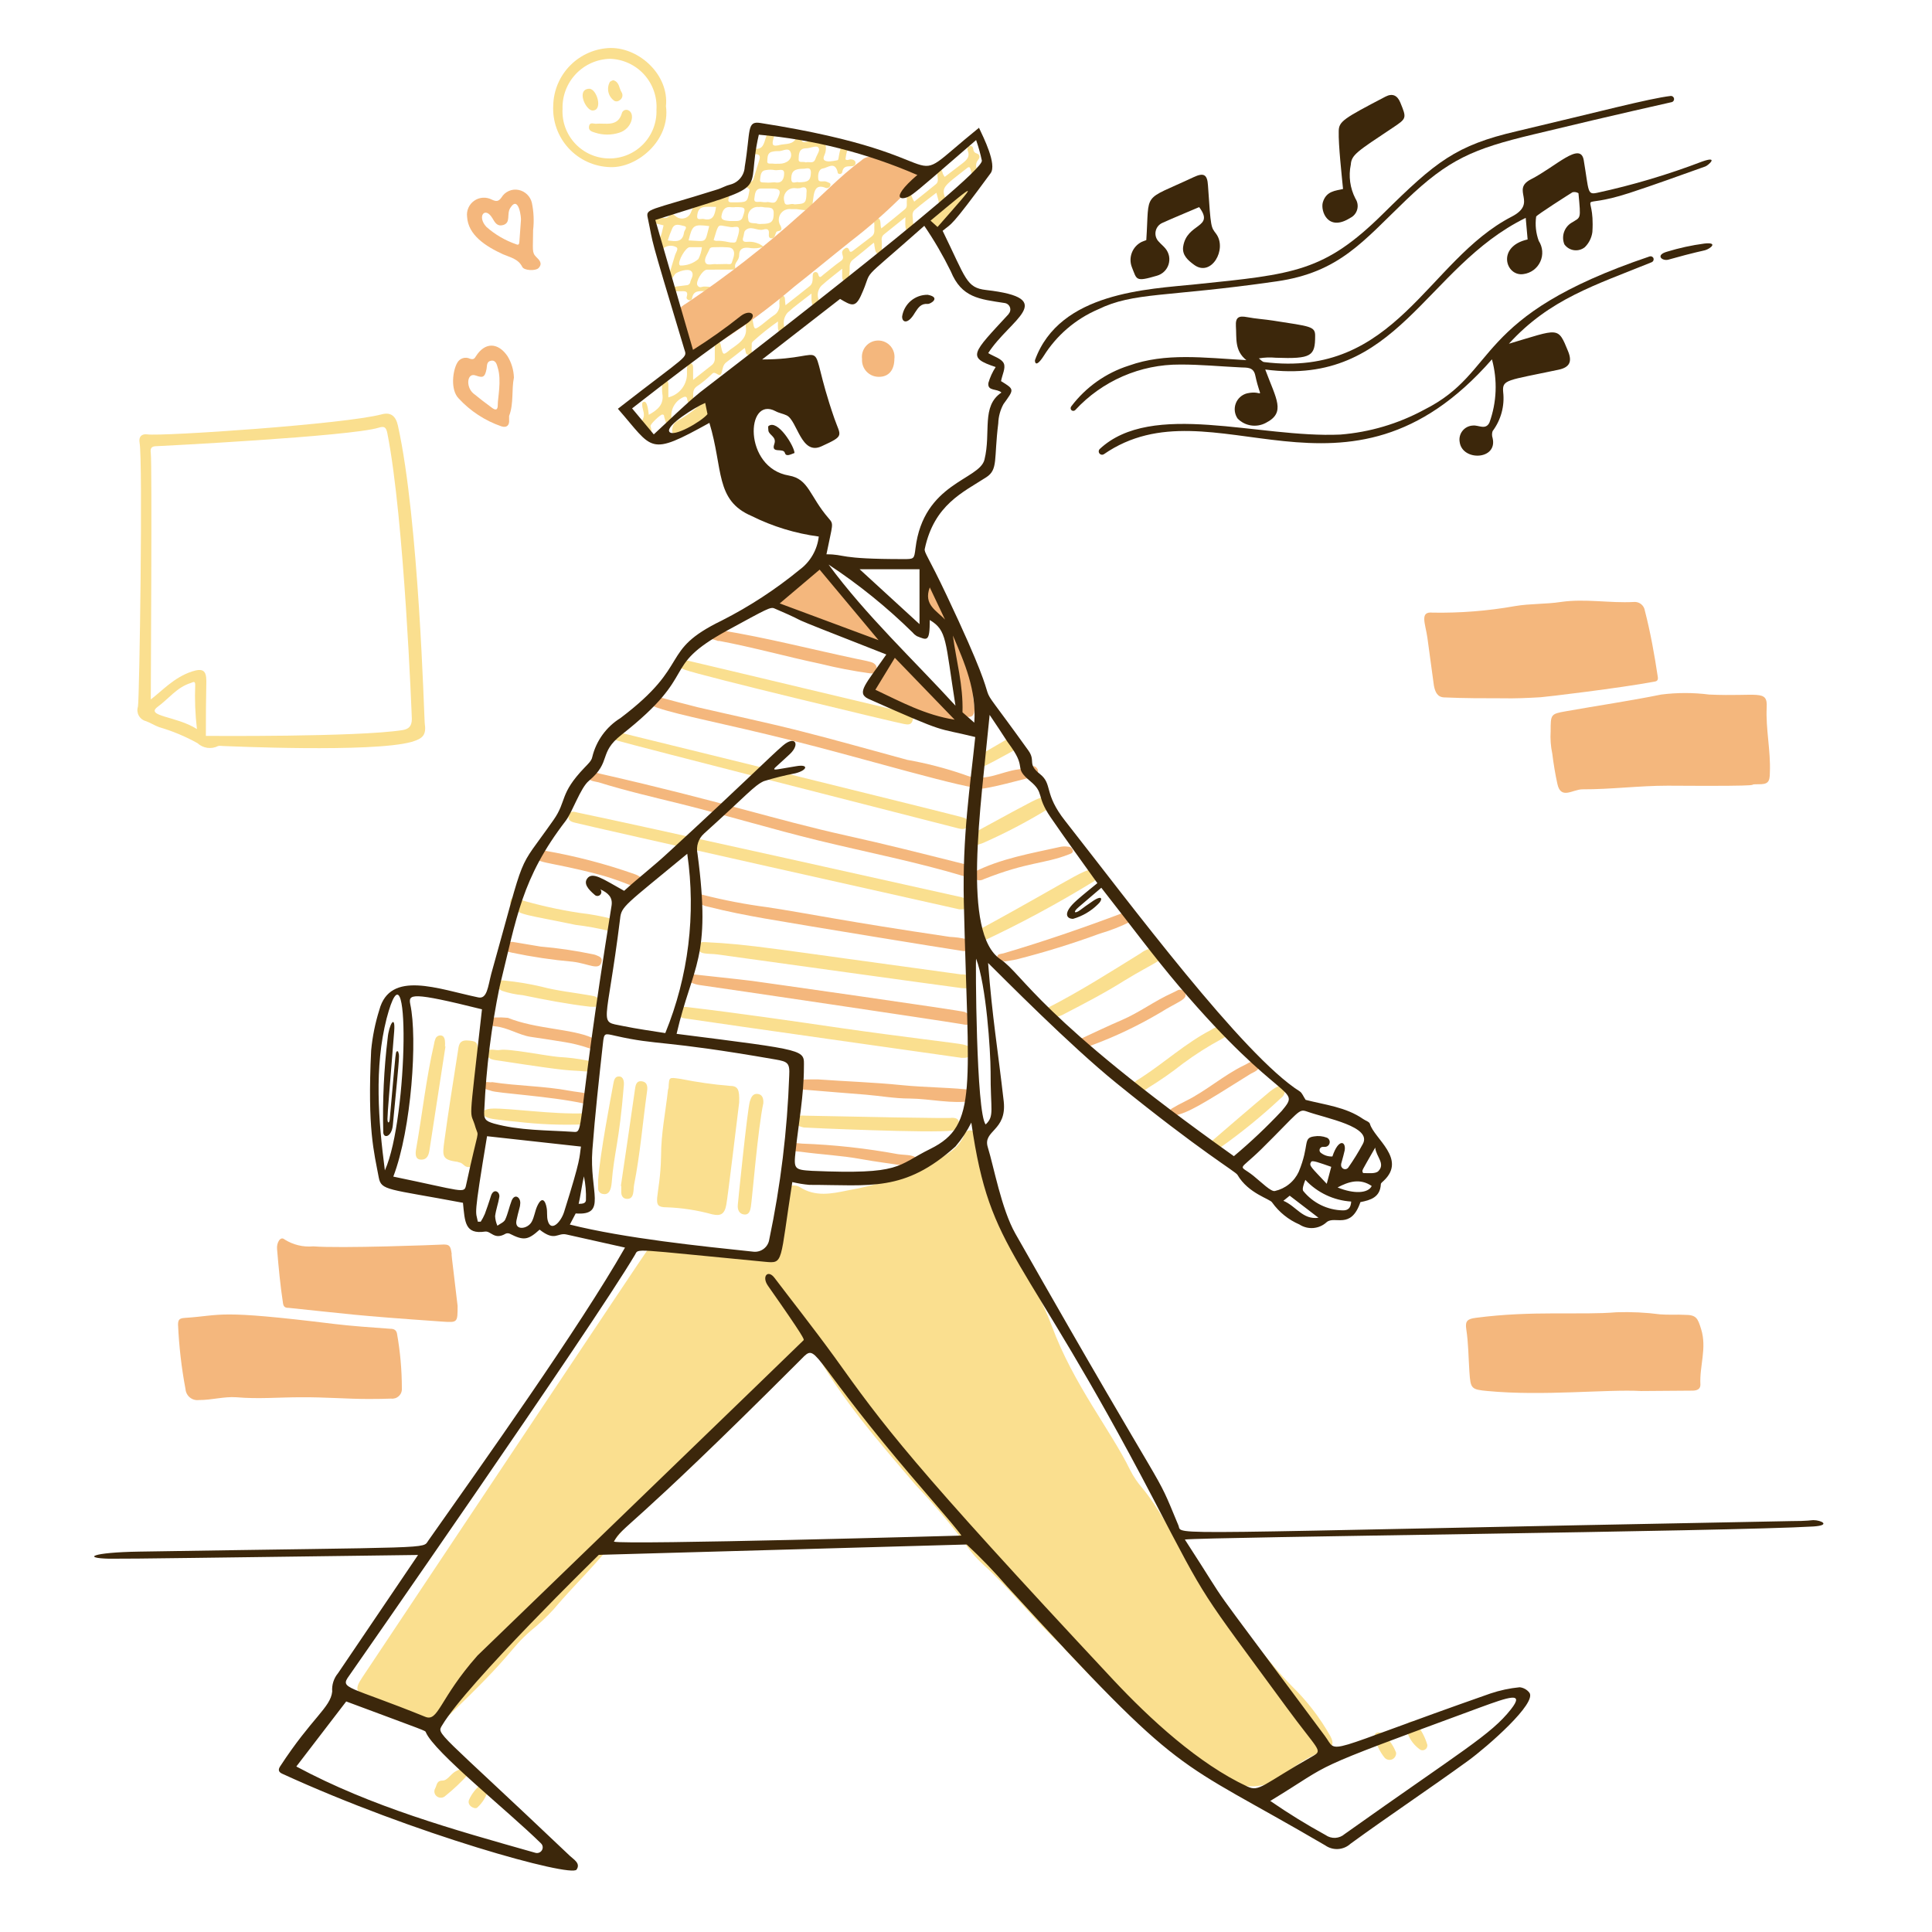 <svg width="116" height="116" viewBox="0 0 116 116" fill="none" xmlns="http://www.w3.org/2000/svg">
<path d="M25.499 43.395C25.608 44.121 25.413 44.34 24.704 44.547C22.32 45.204 13.616 44.795 13.461 44.795C13.305 44.795 13.184 44.76 13.092 44.795C12.893 44.895 12.669 44.931 12.449 44.901C12.229 44.87 12.023 44.773 11.86 44.622C11.13 44.215 10.357 43.893 9.556 43.66C9.285 43.562 9.031 43.395 8.761 43.297C8.671 43.274 8.586 43.233 8.513 43.176C8.439 43.119 8.378 43.047 8.333 42.966C8.288 42.884 8.261 42.795 8.252 42.702C8.243 42.609 8.254 42.516 8.283 42.427C8.375 41.978 8.582 27.694 8.381 26.582C8.317 26.23 8.496 26.035 8.841 26.081C9.728 26.207 20.707 25.47 22.919 24.877C23.46 24.733 23.765 24.975 23.892 25.557C25.153 31.213 25.47 43.199 25.499 43.395ZM12.361 44.184C12.389 44.184 21.45 44.259 24.151 43.839C24.52 43.781 24.727 43.626 24.727 43.165C24.727 43.101 24.278 31.167 23.258 26.017C23.178 25.608 23.045 25.585 22.723 25.683C20.995 26.207 9.475 26.789 9.406 26.789C9.078 26.789 9.014 26.922 9.054 27.204C9.135 27.878 9.054 41.028 9.054 41.995C9.746 41.471 10.443 40.676 11.52 40.319C12.159 40.112 12.389 40.233 12.389 40.895C12.366 41.995 12.361 43.072 12.361 44.184ZM11.825 43.781C11.72 42.896 11.686 42.004 11.721 41.114C11.721 40.843 11.56 40.976 11.445 41.011C10.627 41.264 10.132 41.949 9.481 42.427C8.669 43.021 10.604 42.986 11.825 43.775V43.781Z" fill="#FADF8F"/>
<path d="M50.762 9.567C50.889 9.659 50.969 9.567 51.062 9.567C51.154 9.567 51.367 9.602 51.367 9.78C51.367 9.959 51.206 9.988 51.062 9.982C50.825 9.982 50.635 10.011 50.578 10.287C50.578 10.373 50.514 10.466 50.393 10.443C50.272 10.42 50.301 10.345 50.278 10.27C50.094 9.694 49.702 10.068 49.414 10.114C49.126 10.16 49.103 10.529 49.132 10.759C49.161 10.99 49.455 10.834 49.621 10.909C49.788 10.984 49.886 10.973 49.858 11.134C49.849 11.165 49.834 11.193 49.813 11.217C49.792 11.242 49.766 11.261 49.737 11.274C49.708 11.287 49.676 11.294 49.645 11.293C49.613 11.293 49.581 11.286 49.552 11.272C48.59 10.892 48.976 12.349 48.642 12.556C48.447 12.683 48.107 12.585 47.83 12.556H47.508C47.382 12.537 47.253 12.555 47.138 12.608C47.022 12.661 46.925 12.747 46.857 12.855C46.79 12.963 46.756 13.088 46.759 13.215C46.761 13.342 46.802 13.466 46.874 13.57C47.035 13.922 46.713 13.835 46.626 13.916C46.54 13.996 46.551 14.336 46.309 14.307C46.068 14.279 46.206 14.014 46.154 13.864C46.102 13.714 45.929 13.755 45.831 13.783C45.469 13.887 45.077 13.507 44.743 13.841C44.662 13.927 44.674 14.106 44.628 14.233C44.553 14.451 44.628 14.538 44.852 14.521C45.21 14.484 45.568 14.59 45.849 14.814C45.561 14.911 45.254 14.932 44.956 14.878C44.593 14.843 44.38 14.958 44.38 15.316C44.38 15.673 44.063 15.759 44.144 16.082C44.184 16.243 43.994 16.168 42.45 16.191C42.18 16.191 41.748 16.917 41.874 17.13C42.001 17.343 42.157 17.188 42.306 17.205C42.456 17.222 42.675 17.165 42.675 17.36C42.675 17.556 42.456 17.481 42.329 17.481C41.99 17.481 41.633 17.424 41.552 17.907C41.517 18.126 41.172 18.017 41.229 17.833C41.356 17.429 41.08 17.487 40.849 17.487C40.619 17.487 40.365 17.516 40.377 17.337C40.388 17.159 40.458 17.222 40.544 17.21L41.183 17.13C41.316 17.13 41.425 17.067 41.448 16.922C41.471 16.779 41.702 16.496 41.511 16.289C41.322 16.082 40.642 16.323 40.532 16.456C40.423 16.588 40.394 16.756 40.239 16.686C40.083 16.617 40.239 16.323 40.521 15.35C40.567 15.177 40.757 14.935 40.619 14.849C40.512 14.787 40.391 14.754 40.267 14.754C40.144 14.754 40.023 14.787 39.916 14.849C39.755 14.958 39.663 14.987 39.53 14.849C39.398 14.711 39.254 14.63 39.496 14.417C39.737 14.204 39.755 13.841 39.841 13.53L39.265 13.392C39.227 13.386 39.193 13.368 39.166 13.341C39.139 13.315 39.121 13.28 39.115 13.242C39.115 13.144 39.202 13.127 39.277 13.11C39.41 13.075 39.548 13.059 39.686 13.063C39.882 13.104 40.037 13.127 40.187 12.96C40.337 12.793 40.406 12.868 40.544 12.96C40.61 13.024 40.691 13.072 40.78 13.098C40.869 13.125 40.963 13.13 41.054 13.112C41.145 13.095 41.231 13.055 41.303 12.998C41.376 12.94 41.434 12.866 41.471 12.781C41.73 12.136 41.851 12.05 42.531 12.061C42.871 12.061 43.217 12.124 43.407 11.727C43.416 11.704 43.431 11.683 43.449 11.666C43.467 11.648 43.488 11.634 43.511 11.625C43.534 11.616 43.559 11.611 43.584 11.611C43.609 11.611 43.634 11.617 43.657 11.626C43.68 11.636 43.701 11.65 43.719 11.668C43.736 11.686 43.75 11.707 43.759 11.731C43.769 11.754 43.773 11.779 43.773 11.804C43.773 11.829 43.768 11.854 43.758 11.877C43.654 12.199 43.873 12.142 44.052 12.148C44.852 12.148 44.87 12.148 44.979 11.531C44.979 11.451 45.054 11.376 44.921 11.307C44.622 11.151 44.679 11.019 44.979 10.955C45.047 10.949 45.111 10.919 45.161 10.873C45.211 10.826 45.244 10.764 45.255 10.696C45.359 10.327 45.486 9.959 45.595 9.596C45.664 9.354 45.595 9.25 45.325 9.256C45.215 9.256 45.094 9.222 45.094 9.083C45.096 9.06 45.103 9.037 45.114 9.017C45.125 8.996 45.141 8.978 45.159 8.964C45.177 8.949 45.198 8.938 45.221 8.932C45.243 8.926 45.267 8.925 45.29 8.928C45.82 9.008 45.866 8.605 45.981 8.265C46.039 8.087 46.096 7.914 46.166 7.741C46.235 7.568 46.298 7.476 46.471 7.54C46.644 7.603 46.603 7.718 46.563 7.851C46.523 7.983 46.5 8.116 46.459 8.248C46.315 8.72 46.373 8.824 46.868 8.692C47.208 8.623 47.629 8.692 47.813 8.265C47.847 8.173 48.055 8.116 48.072 8.265C48.147 8.709 48.423 8.479 48.648 8.473C48.873 8.467 48.959 8.473 49.109 8.473C49.541 8.513 49.65 8.686 49.564 9.124C49.529 9.296 49.356 9.521 49.512 9.63C49.668 9.74 49.99 9.677 50.232 9.63C50.382 9.63 50.318 9.498 50.434 9.055C50.48 8.876 50.543 8.628 50.762 8.686C50.981 8.743 50.889 8.98 50.837 9.158C50.785 9.337 50.791 9.423 50.762 9.567ZM43.62 15.851C43.735 15.851 43.902 15.909 43.942 15.759C43.983 15.609 44.144 15.281 44.046 15.051C43.948 14.82 43.718 14.861 43.528 14.843C43.337 14.826 43.096 14.843 42.882 14.843C42.779 14.843 42.652 14.843 42.606 14.947C42.502 15.218 42.255 15.523 42.352 15.753C42.45 15.984 42.79 15.822 43.021 15.863L43.62 15.851ZM45.734 13.444C46.309 13.444 46.465 13.317 46.453 12.77C46.453 12.349 46.033 12.505 45.791 12.43C45.715 12.418 45.637 12.418 45.561 12.43C45.467 12.417 45.371 12.428 45.282 12.461C45.193 12.494 45.114 12.549 45.051 12.62C44.988 12.691 44.944 12.777 44.923 12.869C44.901 12.962 44.903 13.058 44.927 13.15C44.927 13.49 45.302 13.357 45.503 13.438C45.579 13.454 45.657 13.456 45.734 13.444ZM43.844 14.555C43.994 14.555 44.161 14.607 44.207 14.475C44.61 13.323 44.207 13.685 43.867 13.634L43.458 13.565C43.096 13.495 43.119 13.524 42.848 14.411C43.09 14.538 42.952 14.365 43.844 14.555ZM48.423 11.572C48.458 11.312 48.383 11.157 48.043 11.295C47.937 11.313 47.828 11.313 47.721 11.295C47.621 11.289 47.521 11.306 47.429 11.347C47.338 11.388 47.258 11.451 47.196 11.53C47.134 11.609 47.092 11.701 47.074 11.8C47.056 11.899 47.063 12 47.093 12.096C47.133 12.453 47.467 12.182 47.669 12.263C47.715 12.271 47.761 12.271 47.807 12.263C48.349 12.234 48.412 12.171 48.423 11.572ZM45.993 12.148C46.177 12.061 46.488 12.332 46.649 12.004C46.943 11.428 46.868 11.312 46.229 11.318H45.768C45.319 11.289 45.336 11.669 45.296 11.894C45.238 12.234 45.555 12.084 45.722 12.124C45.812 12.139 45.902 12.145 45.993 12.142V12.148ZM42.145 14.843H41.408C41.166 14.843 40.694 15.678 40.791 15.892C40.805 15.914 40.825 15.932 40.849 15.943C41.246 15.951 41.632 15.812 41.932 15.552C42.046 15.329 42.118 15.087 42.145 14.838V14.843ZM44.127 12.441C44.05 12.447 43.973 12.447 43.896 12.441C43.487 12.378 43.372 12.672 43.32 12.96C43.268 13.248 43.602 13.242 43.816 13.271H44.184C44.305 13.271 44.53 13.271 44.599 13.017C44.789 12.459 44.766 12.43 44.127 12.436V12.441ZM46.655 9.832H46.793C47.243 9.832 47.588 9.544 47.485 9.181C47.381 8.818 47.041 9.055 46.799 9.072C46.661 9.072 46.523 9.072 46.384 9.106C46.045 9.164 46.091 9.481 46.068 9.682C46.045 9.884 46.292 9.803 46.425 9.826C46.501 9.837 46.578 9.839 46.655 9.832ZM46.505 10.944C46.966 11.042 47.081 10.725 47.081 10.397C47.081 10.068 46.724 10.258 46.505 10.212C46.338 10.181 46.166 10.181 45.998 10.212C45.653 10.241 45.67 10.564 45.636 10.788C45.601 11.013 45.866 10.938 46.004 10.961C46.142 10.984 46.402 10.944 46.505 10.944ZM41.322 14.434C42.473 14.48 42.301 14.647 42.583 13.576C41.644 13.455 41.569 13.507 41.344 14.434H41.322ZM48.383 9.751C48.579 9.682 48.844 9.867 48.959 9.544C49.074 9.222 49.259 9.043 49.143 8.87C49.028 8.697 48.654 8.905 48.4 8.905C47.94 8.905 47.963 9.302 47.951 9.561C47.94 9.821 48.205 9.671 48.383 9.751ZM47.951 10.944C48.527 10.944 48.671 10.84 48.688 10.368C48.688 9.976 48.395 10.143 48.222 10.132C47.709 10.132 47.513 10.281 47.508 10.708C47.502 11.134 47.807 10.875 47.951 10.944ZM40.095 14.434C40.555 14.498 40.976 14.572 41.068 13.973C41.068 13.835 41.333 13.628 41.068 13.57C40.803 13.513 40.532 13.386 40.371 13.697C40.263 13.937 40.171 14.183 40.095 14.434ZM42.975 12.424C42.306 12.424 41.909 12.297 41.857 13C41.857 13.254 42.111 13.115 42.255 13.15C42.813 13.282 42.917 12.919 42.992 12.424H42.975Z" fill="#FADF8F"/>
<path d="M47.162 18.328C47.657 17.936 48.141 17.562 48.619 17.176C48.947 16.905 48.665 16.427 48.907 16.346C48.929 16.337 48.952 16.334 48.976 16.335C48.999 16.336 49.023 16.342 49.043 16.353C49.064 16.364 49.083 16.379 49.097 16.398C49.111 16.417 49.121 16.439 49.126 16.462C49.201 16.767 49.322 16.583 49.431 16.496C49.783 16.22 50.128 15.92 50.485 15.673C50.842 15.425 50.318 15.194 50.727 14.918C50.877 14.814 50.958 14.918 50.998 15.045C51.038 15.171 51.153 15.114 51.228 15.045L52.328 14.204C52.576 14.02 52.472 13.755 52.501 13.518C52.501 13.369 52.398 13.115 52.639 13.098C52.881 13.081 52.853 13.34 52.876 13.513C52.876 13.559 52.876 13.599 52.916 13.714C53.411 13.317 53.878 12.948 54.333 12.562C54.506 12.424 54.425 12.217 54.448 12.038C54.471 11.86 54.373 11.721 54.563 11.687C54.753 11.652 54.748 11.854 54.811 11.963C54.835 12.013 54.862 12.061 54.892 12.107C55.335 11.75 55.767 11.41 56.193 11.059C56.366 10.915 56.303 10.713 56.285 10.535C56.268 10.356 56.13 10.258 56.349 10.195C56.568 10.132 56.568 10.31 56.614 10.443C56.644 10.506 56.681 10.566 56.723 10.621L57.806 9.792C58.042 9.602 58.255 9.406 58.106 9.049C58.092 9.021 58.084 8.99 58.085 8.959C58.085 8.927 58.093 8.897 58.108 8.869C58.122 8.841 58.143 8.818 58.169 8.8C58.195 8.782 58.224 8.77 58.255 8.766C58.405 8.766 58.428 8.87 58.44 8.98C58.444 9.034 58.465 9.085 58.501 9.126C58.536 9.168 58.583 9.197 58.636 9.21C58.866 9.291 58.843 9.458 58.722 9.607C58.668 9.674 58.632 9.753 58.615 9.838C58.599 9.922 58.604 10.009 58.63 10.091C58.718 10.454 58.701 10.835 58.583 11.189C58.465 11.544 58.25 11.858 57.962 12.096C57.472 12.574 57.005 13.063 56.527 13.547C56.372 13.703 56.205 13.812 56.003 13.651C55.953 13.621 55.911 13.579 55.883 13.529C55.854 13.478 55.839 13.421 55.839 13.363C55.839 13.305 55.854 13.248 55.883 13.197C55.911 13.146 55.953 13.104 56.003 13.075C56.579 12.649 56.378 12.142 56.222 11.572C55.773 11.923 55.329 12.245 54.92 12.603C54.696 12.798 54.834 13.098 54.817 13.351C54.817 13.438 54.897 13.536 54.88 13.611C54.863 13.685 54.822 13.95 54.632 13.956C54.287 13.956 54.362 13.409 54.362 13.04L53.072 14.077C52.847 14.256 52.974 14.509 52.945 14.728C52.916 14.947 53.06 15.206 52.801 15.241C52.542 15.275 52.547 14.953 52.501 14.757C52.501 14.711 52.501 14.665 52.461 14.572C52.029 14.93 51.62 15.269 51.2 15.604C50.929 15.817 51.044 16.11 51.004 16.375C50.963 16.64 51.136 16.894 50.814 16.894C50.491 16.894 50.583 16.583 50.566 16.375V16.133C50.128 16.485 49.708 16.802 49.328 17.147C49.224 17.252 49.152 17.383 49.118 17.526C49.085 17.67 49.092 17.82 49.138 17.959C49.184 18.155 49.23 18.374 48.999 18.414C48.769 18.455 48.734 18.195 48.723 18V17.625C48.21 18.028 47.721 18.374 47.283 18.777C47.176 18.9 47.104 19.049 47.072 19.209C47.041 19.368 47.052 19.533 47.104 19.687C47.139 19.849 47.214 20.027 47.012 20.067C46.81 20.108 46.736 19.912 46.712 19.733C46.703 19.59 46.703 19.445 46.712 19.301C46.188 19.666 45.688 20.064 45.215 20.494C45.083 20.597 45.157 20.753 45.129 20.885C45.1 21.018 45.238 21.271 44.979 21.3C44.72 21.329 44.794 21.064 44.714 20.891C44.345 21.185 43.994 21.467 43.62 21.744C43.389 21.911 43.401 22.152 43.326 22.383C43.205 22.752 42.946 22.204 42.75 22.452C42.464 22.733 42.154 22.988 41.822 23.212C41.563 23.408 41.621 23.673 41.632 23.932C41.632 24.047 41.684 24.209 41.534 24.255C41.385 24.301 41.292 24.157 41.269 24.013C41.246 23.869 41.229 23.8 41.074 23.829C40.837 23.922 40.636 24.088 40.499 24.302C40.361 24.515 40.294 24.767 40.307 25.021C40.311 25.082 40.311 25.144 40.307 25.205C40.307 25.338 40.365 25.516 40.187 25.557C40.008 25.597 39.979 25.343 39.876 25.015C39.876 24.963 39.876 24.894 39.766 24.889C39.657 24.883 39.035 25.464 39.058 25.585C39.081 25.706 39.19 25.914 39.017 26C38.844 26.087 38.85 25.81 38.741 25.776C38.315 25.631 38.487 25.43 38.608 25.148C38.729 24.865 38.608 24.67 38.568 24.428C38.568 24.312 38.505 24.145 38.678 24.122C38.85 24.099 38.919 24.572 38.954 24.906C39.478 24.612 39.881 24.295 39.766 23.633C39.744 23.441 39.744 23.248 39.766 23.057C39.766 22.942 39.812 22.832 39.95 22.832C40.089 22.832 40.123 22.947 40.129 23.063V23.857C40.464 23.777 40.759 23.581 40.964 23.304C41.168 23.026 41.268 22.686 41.246 22.343C41.246 22.089 41.246 21.83 41.419 21.818C41.592 21.807 41.609 21.945 41.615 22.072V22.809L42.721 21.934C42.789 21.883 42.843 21.816 42.878 21.738C42.912 21.66 42.925 21.575 42.917 21.49V20.793C42.917 20.666 42.951 20.528 43.113 20.54C43.274 20.551 43.262 20.666 43.285 20.776C43.412 21.352 43.412 21.352 43.861 20.977L44.051 20.845C44.483 20.534 44.898 20.217 44.772 19.584C44.776 19.475 44.798 19.369 44.835 19.267C44.835 19.157 44.835 19.031 44.996 19.031C45.157 19.031 45.18 19.163 45.203 19.29C45.29 19.82 45.296 19.826 45.745 19.491C45.981 19.313 46.194 19.117 46.436 18.95C46.564 18.88 46.667 18.772 46.731 18.641C46.795 18.51 46.817 18.362 46.793 18.218C46.793 18.046 46.793 17.775 46.983 17.763C47.173 17.752 47.116 18.023 47.145 18.178C47.147 18.228 47.153 18.278 47.162 18.328ZM56.844 12.096C57.195 11.729 57.581 11.397 57.996 11.105C58.44 10.851 58.388 10.569 58.284 10.195C58.238 10.016 58.181 9.993 58.048 10.103C56.625 11.232 56.447 11.232 56.844 12.096Z" fill="#FADF8F"/>
<path d="M39.985 6.376C40.261 8.427 38.257 10.097 36.639 10.034C36.169 10.022 35.707 9.916 35.279 9.723C34.851 9.529 34.466 9.252 34.147 8.907C33.828 8.563 33.581 8.157 33.422 7.716C33.262 7.274 33.192 6.805 33.217 6.336C33.236 5.425 33.606 4.557 34.251 3.913C34.895 3.269 35.763 2.899 36.673 2.88C38.418 2.88 40.175 4.516 39.985 6.376ZM33.776 6.543C33.756 6.924 33.813 7.305 33.944 7.662C34.075 8.02 34.278 8.348 34.539 8.626C34.8 8.903 35.115 9.125 35.464 9.278C35.813 9.43 36.19 9.511 36.571 9.514C36.952 9.517 37.33 9.443 37.682 9.296C38.034 9.149 38.352 8.932 38.618 8.659C38.884 8.386 39.091 8.061 39.228 7.706C39.365 7.35 39.429 6.97 39.415 6.589C39.439 6.204 39.385 5.818 39.257 5.453C39.129 5.089 38.929 4.755 38.669 4.469C38.409 4.184 38.094 3.954 37.743 3.793C37.392 3.631 37.013 3.542 36.627 3.531C36.242 3.54 35.861 3.625 35.509 3.781C35.157 3.938 34.839 4.163 34.574 4.443C34.309 4.723 34.102 5.053 33.965 5.413C33.828 5.774 33.764 6.158 33.776 6.543Z" fill="#FADF8F"/>
<path d="M40.734 26.144C40.388 26.144 40.319 25.96 40.377 25.689C40.39 25.604 40.423 25.523 40.472 25.453C40.52 25.382 40.584 25.323 40.659 25.28C41.169 24.995 41.646 24.655 42.082 24.266C42.617 23.817 43.188 24.387 42.859 24.675C42.23 25.212 41.56 25.699 40.855 26.133C40.816 26.147 40.775 26.151 40.734 26.144Z" fill="#FADF8F"/>
<path d="M37.336 6.802C37.345 6.764 37.363 6.729 37.387 6.698C37.411 6.667 37.442 6.642 37.477 6.624C37.512 6.606 37.55 6.596 37.589 6.594C37.629 6.592 37.668 6.598 37.704 6.612C38.159 6.779 37.963 7.724 37.186 7.966C36.714 8.119 36.206 8.119 35.734 7.966C35.55 7.908 35.314 7.851 35.366 7.58C35.417 7.309 35.636 7.442 35.792 7.43C36.328 7.373 37.094 7.649 37.336 6.802Z" fill="#FADF8F"/>
<path d="M35.579 6.635C35.17 6.635 34.582 5.368 35.371 5.328C35.826 5.305 36.23 6.635 35.579 6.635Z" fill="#FADF8F"/>
<path d="M36.817 4.815C37.197 4.919 37.163 5.293 37.318 5.535C37.343 5.574 37.36 5.618 37.368 5.664C37.376 5.709 37.374 5.756 37.364 5.802C37.353 5.847 37.333 5.889 37.305 5.927C37.278 5.964 37.243 5.995 37.203 6.019C37.162 6.053 37.112 6.075 37.06 6.084C37.007 6.092 36.953 6.085 36.904 6.065C36.718 5.945 36.586 5.759 36.534 5.545C36.481 5.331 36.513 5.105 36.621 4.913C36.68 4.869 36.747 4.836 36.817 4.815Z" fill="#FADF8F"/>
<path d="M90.961 36.391C91.865 36.236 92.804 36.282 93.714 36.143C95.183 35.93 96.64 36.224 98.103 36.143C98.259 36.13 98.414 36.177 98.536 36.275C98.658 36.372 98.738 36.513 98.76 36.667C99.099 37.981 99.336 39.311 99.537 40.648C99.578 40.901 99.416 40.913 99.278 40.936C97.285 41.31 92.804 41.846 92.504 41.863C91.733 41.909 90.955 41.944 90.2 41.926C89.048 41.926 87.896 41.926 86.744 41.874C86.301 41.874 86.168 41.546 86.094 41.166C85.961 40.204 85.834 39.248 85.702 38.286C85.581 37.434 85.218 36.696 86.019 36.783C87.675 36.812 89.33 36.681 90.961 36.391Z" fill="#F4B77D"/>
<path d="M93.103 43.908C93.103 42.888 93.103 42.865 94.025 42.704C95.926 42.364 97.844 42.088 99.739 41.702C100.695 41.58 101.663 41.58 102.619 41.702C105.533 41.834 106.132 41.373 106.075 42.468C106.011 43.781 106.322 45.071 106.265 46.385C106.265 46.961 106.144 47.099 105.562 47.087C104.571 47.087 106.944 47.22 100.13 47.174C98.402 47.174 96.721 47.398 95.01 47.392C94.434 47.392 93.714 48.038 93.507 47.064C93.38 46.488 93.276 45.86 93.201 45.25C93.108 44.809 93.075 44.358 93.103 43.908Z" fill="#F4B77D"/>
<path d="M98.535 83.519C96.502 83.403 92.637 83.835 89.319 83.519C88.328 83.427 88.294 83.38 88.225 82.367C88.167 81.508 88.167 80.639 88.035 79.792C87.96 79.302 88.127 79.187 88.611 79.124C92.015 78.675 94.895 78.974 97.055 78.79C97.932 78.76 98.811 78.802 99.681 78.916C100.171 78.957 100.666 78.916 101.161 78.945C101.847 78.945 101.933 79.141 102.135 79.792C102.498 80.944 102.031 82.021 102.095 83.138C102.095 83.427 101.864 83.496 101.605 83.496L98.535 83.519Z" fill="#F4B77D"/>
<path d="M22.135 83.997C20.874 83.997 19.474 83.882 18.069 83.893C16.779 83.893 15.488 84.008 14.193 83.893C13.444 83.841 12.701 84.066 11.946 84.06C11.85 84.073 11.753 84.066 11.66 84.04C11.567 84.015 11.48 83.97 11.405 83.91C11.33 83.85 11.267 83.775 11.222 83.69C11.176 83.605 11.148 83.511 11.14 83.415C10.898 82.133 10.748 80.836 10.69 79.533C10.69 79.222 10.788 79.153 11.082 79.13C13.444 78.974 12.896 78.611 20.073 79.493C21.185 79.625 22.308 79.7 23.426 79.781C23.639 79.781 23.788 79.844 23.835 80.063C24.03 81.152 24.128 82.257 24.128 83.363C24.134 83.448 24.121 83.534 24.09 83.613C24.059 83.693 24.01 83.764 23.948 83.823C23.885 83.881 23.811 83.925 23.73 83.951C23.648 83.977 23.562 83.985 23.477 83.974C23.08 83.985 22.677 84.002 22.135 83.997Z" fill="#F4B77D"/>
<path d="M41.621 21.398C41.505 21.377 41.4 21.316 41.325 21.226C41.251 21.135 41.21 21.02 41.212 20.903C41.16 20.311 41.027 19.729 40.815 19.175C40.584 18.639 40.815 18.455 41.212 18.213C43.61 16.604 45.891 14.827 48.038 12.896C49.276 11.836 50.376 10.621 51.701 9.648C51.828 9.518 51.996 9.436 52.176 9.415C52.356 9.394 52.538 9.436 52.692 9.533C53.175 9.797 53.844 9.844 54.42 10.108C54.702 10.229 55.042 10.316 55.111 10.656C55.18 10.995 54.84 11.168 54.615 11.364C54.414 11.534 54.221 11.715 54.039 11.906C53.106 12.825 52.117 13.687 51.079 14.486C49.927 15.402 48.833 16.312 47.698 17.205C46.258 18.436 44.733 19.566 43.136 20.586C41.471 21.542 41.777 21.421 41.621 21.398Z" fill="#F4B77D"/>
<path d="M27.475 78.409C27.475 79.394 27.475 79.412 26.605 79.354C21.058 78.968 20.989 78.899 17.326 78.525C17.136 78.525 17.026 78.479 16.992 78.248C16.825 77.165 16.727 76.082 16.635 74.994C16.6 74.614 16.836 74.199 17.084 74.418C17.598 74.743 18.206 74.889 18.812 74.833C20.43 74.965 26.236 74.746 26.478 74.729C27.008 74.689 27.054 74.804 27.123 75.305C27.106 75.345 27.072 75.017 27.475 78.409Z" fill="#F4B77D"/>
<path d="M39.703 41.892C40.365 42.065 41.137 42.278 41.909 42.468C43.96 42.946 46.028 43.378 48.066 43.896C50.215 44.438 52.34 45.048 54.477 45.624C55.627 45.828 56.759 46.121 57.864 46.5C59.091 47.029 60.064 46.327 61.147 46.194C61.764 46.12 62.086 45.791 62.299 46.194C62.38 46.356 62.265 46.465 62.144 46.54C62.029 46.615 61.902 46.672 61.769 46.707C60.871 46.932 59.984 47.185 59.074 47.341C58.313 47.479 51.453 45.422 47.554 44.461C43.286 43.395 40.976 42.992 39.49 42.502C39.3 42.439 39.069 42.358 39.11 42.111C39.15 41.863 39.392 41.915 39.703 41.892Z" fill="#F4B77D"/>
<path d="M57.922 52.622C55.042 51.753 52.064 51.177 49.132 50.462C46.367 49.788 43.643 48.959 40.896 48.274C39.237 47.865 37.572 47.479 35.942 46.972C35.7 46.903 35.262 46.914 35.326 46.563C35.389 46.212 35.764 46.39 36.005 46.448C43.407 48.135 46.402 49.184 50.82 50.169C53.124 50.675 55.428 51.263 57.686 51.828C57.997 51.908 58.377 51.949 58.434 52.404C58.302 52.605 58.256 52.72 57.922 52.622Z" fill="#F4B77D"/>
<path d="M52.525 38.666C52.273 38.642 52.035 38.544 51.839 38.384C50.566 37.543 49.103 37.232 47.687 36.748C47.514 36.691 47.318 36.748 47.139 36.679C46.782 36.598 46.678 36.333 46.926 36.069C47.502 35.435 48.159 34.865 48.723 34.208C49.005 33.88 49.478 33.978 49.812 34.358C50.791 35.51 51.684 36.662 52.744 37.739C52.842 37.814 52.916 37.918 52.954 38.037C52.992 38.155 52.993 38.282 52.957 38.401C52.93 38.491 52.871 38.567 52.791 38.616C52.712 38.665 52.617 38.683 52.525 38.666Z" fill="#F4B77D"/>
<path d="M41.587 58.498C42.808 58.636 43.983 58.751 45.158 58.895C45.63 58.958 57.743 60.675 57.922 60.761C58.1 60.848 58.411 60.986 58.302 61.297C58.193 61.608 57.979 61.533 57.726 61.487C56.286 61.245 43.401 59.339 42.001 59.143C41.835 59.119 41.672 59.072 41.518 59.004C41.362 58.935 41.091 58.918 41.137 58.682C41.184 58.446 41.471 58.521 41.587 58.498Z" fill="#F4B77D"/>
<path d="M57.835 57.104C56.586 56.919 48.579 55.612 45.964 55.157C44.812 54.955 43.66 54.73 42.508 54.437C42.299 54.402 42.102 54.317 41.932 54.189C41.834 54.097 41.702 54.005 41.817 53.843C41.853 53.783 41.91 53.738 41.976 53.716C42.043 53.694 42.115 53.696 42.18 53.723C43.464 54.05 44.766 54.3 46.079 54.471C48.648 54.863 50.636 55.306 57.023 56.251C57.376 56.267 57.727 56.315 58.072 56.395C58.29 56.47 58.555 56.562 58.498 56.856C58.44 57.15 58.175 57.098 57.835 57.104Z" fill="#F4B77D"/>
<path d="M32.008 13.824C32.008 14.976 31.916 15.154 32.198 15.431C32.382 15.609 32.601 15.822 32.331 16.099C32.152 16.277 31.466 16.249 31.357 16.024C31.115 15.534 30.614 15.448 30.205 15.269C29.163 14.791 28.108 14.117 28.045 13.017C28.021 12.832 28.049 12.644 28.125 12.474C28.201 12.303 28.322 12.157 28.475 12.051C28.628 11.944 28.808 11.882 28.994 11.871C29.18 11.86 29.366 11.899 29.531 11.986C29.796 12.107 29.929 12.107 30.107 11.86C30.211 11.685 30.367 11.547 30.553 11.466C30.738 11.384 30.945 11.363 31.144 11.405C31.334 11.445 31.509 11.538 31.649 11.674C31.789 11.809 31.887 11.981 31.933 12.171C32.047 12.714 32.072 13.272 32.008 13.824ZM31.276 13.248C31.311 13.121 31.15 11.687 30.643 12.476C30.395 12.856 30.7 13.369 30.205 13.513C29.86 13.611 29.721 13.369 29.572 13.115C29.134 12.355 28.61 12.989 29.209 13.628C29.729 14.086 30.333 14.438 30.988 14.665C31.138 14.734 31.173 14.665 31.184 14.515C31.213 14.158 31.242 13.778 31.276 13.248Z" fill="#F4B77D"/>
<path d="M57.691 42.923C57.45 43.867 57.392 43.355 53.827 42.272C53.4 42.145 53.084 41.759 52.571 41.811C52.387 41.811 52.3 41.581 52.404 41.373C52.726 40.745 53.055 40.118 53.383 39.49C53.421 39.404 53.486 39.333 53.568 39.287C53.65 39.241 53.745 39.223 53.838 39.236C53.93 39.248 54.016 39.292 54.079 39.361C54.142 39.429 54.179 39.518 54.184 39.611C54.231 39.798 54.319 39.972 54.442 40.121C54.564 40.271 54.718 40.391 54.892 40.475C55.931 41.161 56.873 41.984 57.691 42.923Z" fill="#F4B77D"/>
<path d="M30.856 22.671C30.706 23.408 30.856 24.22 30.568 24.975V25.2C30.597 25.539 30.424 25.701 30.101 25.597C29.121 25.259 28.24 24.683 27.538 23.921C27.031 23.402 27.181 22.245 27.457 21.778C27.529 21.647 27.65 21.549 27.793 21.505C27.936 21.461 28.09 21.474 28.224 21.542C28.419 21.599 28.488 21.542 28.581 21.381C29.116 20.54 29.894 20.545 30.47 21.381C30.709 21.77 30.842 22.215 30.856 22.671ZM28.414 23.616C28.771 23.909 29.139 24.192 29.508 24.462C29.75 24.652 29.894 24.646 29.888 24.289C29.882 23.932 30.124 22.832 29.888 22.089C29.836 21.899 29.773 21.611 29.491 21.657C29.209 21.703 29.249 21.945 29.214 22.147C29.111 22.723 28.932 22.665 28.575 22.55C28.039 22.337 27.953 23.218 28.414 23.616Z" fill="#F4B77D"/>
<path d="M49.138 64.81C50.797 64.931 52.456 64.983 54.109 65.15C55.578 65.3 57.265 65.294 58.429 65.456C58.531 65.46 58.627 65.504 58.697 65.578C58.767 65.653 58.805 65.751 58.803 65.853C58.803 66.147 58.584 66.072 58.406 66.101C57.133 66.302 55.871 65.968 54.604 65.957C53.729 65.957 52.876 65.801 51.989 65.726C50.762 65.623 49.535 65.536 48.314 65.427C48.136 65.427 47.9 65.381 47.911 65.139C47.923 64.897 48.113 64.828 48.309 64.816C48.504 64.805 48.861 64.81 49.138 64.81Z" fill="#F4B77D"/>
<path d="M52.242 40.429C51.234 40.29 50.235 40.098 49.247 39.853C47.22 39.426 45.215 38.862 43.182 38.482C43.154 38.487 43.124 38.487 43.096 38.482C42.894 38.378 42.52 38.418 42.612 38.056C42.704 37.693 42.986 37.791 43.263 37.837C46.027 38.286 48.729 38.989 51.459 39.565C51.73 39.622 52.001 39.668 52.265 39.743C52.87 39.899 52.646 40.504 52.242 40.429Z" fill="#F4B77D"/>
<path d="M60.335 57.726C60.179 57.674 59.926 57.726 59.88 57.495C59.834 57.265 60.105 57.282 60.243 57.242C62.651 56.533 65.024 55.715 67.368 54.834C67.454 54.834 67.546 54.782 67.633 54.748C67.677 54.723 67.726 54.708 67.777 54.704C67.827 54.7 67.878 54.707 67.926 54.725C67.974 54.742 68.017 54.77 68.053 54.806C68.089 54.841 68.116 54.885 68.134 54.932C68.22 55.139 68.042 55.243 67.898 55.324C67.305 55.623 66.686 55.866 66.049 56.05C64.412 56.652 62.745 57.169 61.055 57.599C60.802 57.657 60.571 57.685 60.335 57.726Z" fill="#F4B77D"/>
<path d="M65.012 62.921C64.857 62.921 64.713 62.881 64.667 62.725C64.621 62.57 64.77 62.426 64.932 62.351C65.744 61.977 66.544 61.591 67.368 61.239C68.422 60.784 69.338 60.087 70.38 59.621C70.478 59.58 70.571 59.523 70.668 59.477C70.708 59.451 70.752 59.433 70.799 59.426C70.845 59.419 70.892 59.421 70.938 59.434C70.983 59.446 71.025 59.469 71.061 59.499C71.097 59.529 71.126 59.567 71.147 59.609C71.36 60.001 70.72 60.133 69.66 60.801C68.347 61.578 66.967 62.236 65.536 62.766C65.364 62.835 65.185 62.869 65.012 62.921Z" fill="#F4B77D"/>
<path d="M32.688 51.073C34.529 51.391 36.34 51.863 38.102 52.484C38.407 52.588 38.712 52.801 38.574 53.095C38.361 53.561 37.923 53.043 36 52.519C32.786 51.666 32.02 51.868 32.129 51.286C32.181 51.027 32.423 51.084 32.688 51.073Z" fill="#F4B77D"/>
<path d="M54.339 69.994C53.504 69.868 52.611 69.758 51.684 69.591C50.492 69.372 49.276 69.32 48.072 69.153C47.802 69.119 47.335 69.153 47.37 68.848C47.404 68.543 47.859 68.647 48.153 68.664C50.086 68.734 52.011 68.946 53.913 69.297C54.397 69.372 55.065 69.297 55.065 69.706C55.088 70.052 54.788 69.994 54.339 69.994Z" fill="#F4B77D"/>
<path d="M30.493 61.112C32.169 61.792 34.335 61.763 35.55 62.311C35.752 62.403 35.971 62.541 35.873 62.794C35.775 63.048 35.51 62.984 35.337 62.927C34.872 62.768 34.394 62.649 33.909 62.57C33.229 62.46 32.544 62.351 31.858 62.253C31.173 62.155 30.458 61.677 29.698 61.619C29.659 61.62 29.619 61.611 29.583 61.596C29.547 61.58 29.514 61.556 29.488 61.527C29.461 61.498 29.441 61.463 29.428 61.425C29.416 61.388 29.412 61.348 29.416 61.308C29.416 61.09 29.594 61.09 29.756 61.09C30.002 61.08 30.248 61.088 30.493 61.112Z" fill="#F4B77D"/>
<path d="M57.691 42.923C57.691 40.987 57.029 38.816 57.058 38.424C57.058 38.2 57.121 37.969 57.392 37.94C57.503 37.932 57.613 37.967 57.699 38.038C57.784 38.109 57.84 38.21 57.853 38.321C58.037 39.473 58.429 40.578 58.429 41.776C58.429 41.961 58.48 42.139 58.498 42.352C58.573 43.009 58.342 43.199 57.691 42.923Z" fill="#F4B77D"/>
<path d="M30.775 56.551L32.451 56.833C33.506 56.923 34.554 57.077 35.59 57.294C35.651 57.305 35.711 57.32 35.769 57.34C35.948 57.42 36.184 57.472 36.12 57.743C35.988 58.319 35.354 57.858 34.392 57.743C33.167 57.635 31.95 57.454 30.746 57.202C30.47 57.133 30.171 57.098 30.199 56.816C30.211 56.654 30.401 56.551 30.775 56.551Z" fill="#F4B77D"/>
<path d="M70.507 66.982C70.45 66.989 70.392 66.977 70.343 66.946C70.293 66.916 70.256 66.87 70.237 66.815C70.191 66.694 70.277 66.608 70.369 66.55C70.634 66.394 70.905 66.245 71.181 66.112C72.425 65.502 73.485 64.54 74.718 63.952C74.983 63.831 75.328 63.52 75.53 63.883C75.732 64.246 75.271 64.355 75.04 64.505C72.097 66.354 71.343 66.815 70.507 66.982Z" fill="#F4B77D"/>
<path d="M29.548 64.972C31.075 65.208 32.653 65.202 34.197 65.49C34.859 65.617 35.706 65.6 35.596 66.066C35.544 66.291 35.279 66.302 35.084 66.262C33.045 65.813 29.819 65.64 29.474 65.49C29.301 65.415 29.018 65.438 29.065 65.144C29.111 64.851 29.376 65.024 29.548 64.972Z" fill="#F4B77D"/>
<path d="M58.336 52.536L58.417 52.392C60.082 51.539 61.913 51.24 63.71 50.837C63.848 50.814 63.988 50.814 64.125 50.837C64.196 50.835 64.265 50.859 64.319 50.904C64.374 50.95 64.409 51.014 64.419 51.084C64.419 51.228 64.281 51.257 64.165 51.303C62.691 51.879 61.723 51.735 59.074 52.784C59.01 52.822 58.939 52.845 58.866 52.853C58.792 52.861 58.718 52.853 58.648 52.829C58.578 52.806 58.514 52.767 58.46 52.717C58.406 52.666 58.364 52.604 58.336 52.536Z" fill="#F4B77D"/>
<path d="M53.7 21.53C53.7 22.233 53.354 22.625 52.778 22.625C52.639 22.628 52.501 22.601 52.372 22.548C52.244 22.494 52.128 22.415 52.032 22.314C51.936 22.213 51.862 22.093 51.815 21.962C51.768 21.832 51.749 21.692 51.758 21.553C51.74 21.415 51.751 21.274 51.792 21.141C51.832 21.007 51.9 20.884 51.992 20.779C52.084 20.674 52.197 20.59 52.325 20.532C52.452 20.474 52.59 20.445 52.729 20.445C52.869 20.445 53.007 20.474 53.134 20.532C53.261 20.59 53.374 20.674 53.466 20.779C53.558 20.884 53.626 21.007 53.666 21.141C53.707 21.274 53.718 21.415 53.7 21.553V21.53Z" fill="#F4B77D"/>
<path d="M57.219 37.197C57.219 37.422 57.15 37.572 56.977 37.658C56.945 37.68 56.908 37.696 56.87 37.703C56.832 37.711 56.792 37.711 56.754 37.703C56.716 37.695 56.68 37.679 56.648 37.657C56.616 37.634 56.589 37.605 56.568 37.572C56.093 37.027 55.727 36.395 55.491 35.711C55.471 35.628 55.477 35.54 55.509 35.461C55.541 35.381 55.597 35.314 55.67 35.268C55.696 35.239 55.728 35.216 55.764 35.201C55.8 35.185 55.838 35.177 55.877 35.177C55.916 35.177 55.955 35.185 55.99 35.201C56.026 35.216 56.058 35.239 56.084 35.268C56.542 35.861 56.923 36.509 57.219 37.197Z" fill="#F4B77D"/>
<path d="M39.49 74.821C39.711 74.812 39.931 74.851 40.135 74.936C41.817 75.478 41.817 74.861 45.779 75.276C46.206 75.322 46.355 75.097 46.488 74.7C46.639 74.061 46.695 73.403 46.655 72.747C46.66 72.337 46.784 71.937 47.012 71.596C47.053 71.506 47.112 71.425 47.185 71.36C47.259 71.294 47.345 71.244 47.438 71.213C47.532 71.183 47.631 71.171 47.729 71.181C47.827 71.19 47.922 71.219 48.009 71.267C48.959 71.883 49.938 71.67 50.889 71.475C52.622 71.178 54.303 70.629 55.877 69.844C56.694 69.412 57.559 69.044 57.916 68.076C57.951 67.996 58.015 67.933 58.095 67.898C58.175 67.863 58.265 67.859 58.348 67.886C58.555 67.921 58.59 68.082 58.607 68.26C58.751 69.33 59.048 70.374 59.488 71.359C59.742 72.719 60.444 73.882 61.014 75.115C61.717 76.624 62.57 78.052 63.157 79.625C64.447 83.121 66.7 85.886 67.857 88.265C68.052 88.65 68.293 89.01 68.577 89.336C69.631 90.597 70.305 92.141 71.394 93.368C72.258 94.307 72.742 95.511 73.577 96.455C74.953 98.016 76.094 99.761 77.574 101.247C78.48 102.131 79.256 103.14 79.878 104.243C80.109 104.663 80.028 104.945 79.579 105.078C78.624 105.439 77.746 105.979 76.992 106.668C76.29 107.244 74.735 107.537 73.784 106.881C72.298 105.861 70.553 105.233 69.176 104.041C67.298 102.462 65.526 100.761 63.871 98.949C63.855 98.923 63.838 98.898 63.819 98.874C62.126 97.308 60.732 95.465 59.016 93.921C58.577 93.516 58.19 93.057 57.864 92.556C56.967 91.375 56.005 90.244 54.984 89.169C52.783 86.594 50.543 84.037 48.878 81.053C48.688 80.713 48.515 80.736 48.302 80.95C47.064 82.102 45.63 83.075 44.553 84.446C43.712 85.413 42.807 86.323 41.846 87.17C40.918 88.069 40.071 89.054 39.19 90.004C38.493 90.764 37.693 91.433 37.071 92.262C35.919 93.823 34.49 95.142 33.223 96.645C32.801 97.102 32.347 97.528 31.863 97.918C30.504 99.111 30.982 99.157 26.841 103.102C26.66 103.249 26.443 103.347 26.213 103.385C25.983 103.423 25.747 103.401 25.528 103.321C25.316 103.269 25.111 103.194 24.917 103.096C24.027 102.607 23.084 102.22 22.106 101.944C21.357 101.61 21.288 101.409 21.738 100.735C27.261 92.435 38.66 75.334 38.85 75.092C38.913 74.983 39.009 74.898 39.125 74.849C39.24 74.8 39.368 74.79 39.49 74.821Z" fill="#FADF8F"/>
<path d="M44.38 66.204C44.196 67.667 43.712 71.757 43.608 72.333C43.504 72.909 43.263 73.024 42.756 72.909C41.865 72.662 40.949 72.521 40.025 72.488C39 72.488 39.651 71.953 39.691 69.389C39.691 68.059 39.962 66.763 40.106 65.45C40.106 65.404 40.141 65.363 40.141 65.317C40.181 64.643 40.141 64.678 40.878 64.781C41.843 64.975 42.818 65.113 43.798 65.196C44.311 65.196 44.409 65.404 44.38 66.204Z" fill="#FADF8F"/>
<path d="M57.599 54.598C56.885 54.442 35.406 49.627 34.594 49.414C34.346 49.356 34.064 49.293 34.15 48.959C34.237 48.625 34.519 48.757 34.726 48.798C37.312 49.316 57.703 53.861 57.766 53.878C57.985 53.941 58.169 54.056 58.117 54.333C58.065 54.609 57.875 54.604 57.599 54.598Z" fill="#FADF8F"/>
<path d="M37.307 44.005C38.303 44.242 56.044 48.613 57.726 49.057C57.956 49.114 58.215 49.201 58.117 49.512C58.019 49.823 57.795 49.8 57.541 49.737C54.494 48.959 37.877 44.714 37.145 44.489C36.996 44.443 36.76 44.409 36.8 44.184C36.84 43.959 37.076 44.063 37.307 44.005Z" fill="#FADF8F"/>
<path d="M57.731 63.514C56.481 63.336 43.585 61.516 41.246 61.164C41.028 61.13 40.67 61.107 40.757 60.75C40.843 60.392 41.12 60.444 41.367 60.479C44.42 60.842 47.461 61.285 50.508 61.729C54.189 62.259 57.541 62.639 57.824 62.714C58.106 62.789 58.4 62.835 58.319 63.192C58.238 63.549 57.99 63.509 57.731 63.514Z" fill="#FADF8F"/>
<path d="M57.737 59.327C56.902 59.223 45.181 57.599 43.067 57.305C42.531 57.23 41.869 57.363 41.915 56.827C41.949 56.551 42.151 56.556 42.364 56.568C45.14 56.706 46.033 56.919 57.691 58.503C57.904 58.503 58.135 58.503 58.267 58.745C58.301 58.807 58.319 58.876 58.319 58.947C58.319 59.017 58.301 59.087 58.267 59.148C58.175 59.407 57.927 59.327 57.737 59.327Z" fill="#FADF8F"/>
<path d="M28.581 66.417C28.581 66.555 28.546 66.723 28.609 66.832C29.139 67.725 28.609 68.56 28.442 69.401C28.396 69.614 28.627 69.925 28.269 70.046C27.912 70.167 27.837 69.844 27.601 69.798C27.555 69.798 27.509 69.764 27.469 69.758C26.524 69.637 26.559 69.412 26.68 68.508C26.922 66.711 27.215 64.92 27.492 63.134C27.544 62.812 27.538 62.437 28.068 62.472C28.598 62.506 28.678 62.558 28.684 63.094C28.69 63.63 28.581 64.459 28.581 66.417Z" fill="#FADF8F"/>
<path d="M41.304 39.668C42.243 39.881 54.333 42.773 54.425 42.79C54.673 42.848 54.88 42.957 54.794 43.262C54.708 43.568 54.454 43.499 54.252 43.464C53.769 43.378 42.116 40.584 41.126 40.215C40.964 40.158 40.792 40.1 40.82 39.876C40.849 39.651 41.062 39.697 41.304 39.668Z" fill="#FADF8F"/>
<path d="M48.256 67.696C48.003 67.633 47.726 67.569 47.795 67.247C47.864 66.924 48.124 66.982 48.371 66.987C57.956 67.189 57.08 67.114 57.138 67.114C57.374 67.114 57.576 67.154 57.587 67.454C57.599 67.754 57.432 67.834 57.167 67.88C56.107 68.053 48.314 67.713 48.256 67.696Z" fill="#FADF8F"/>
<path d="M58.964 56.533C58.664 56.533 58.52 56.459 58.463 56.28C58.405 56.101 58.52 55.969 58.682 55.877C65.052 52.421 65.478 51.816 65.813 52.421C65.837 52.466 65.852 52.515 65.856 52.566C65.861 52.617 65.855 52.669 65.838 52.717C65.822 52.766 65.796 52.811 65.762 52.849C65.728 52.887 65.686 52.918 65.64 52.939C63.483 54.261 61.255 55.461 58.964 56.533Z" fill="#FADF8F"/>
<path d="M69.367 56.919C69.585 56.919 69.77 56.919 69.822 57.173C69.931 57.674 69.401 57.72 67.518 58.872C66.366 59.597 65.139 60.237 63.918 60.87C63.663 61.02 63.372 61.096 63.077 61.089C62.892 61.089 62.743 61.003 62.702 60.813C62.662 60.623 62.806 60.571 62.927 60.502C64.851 59.517 66.671 58.359 68.503 57.224C68.749 57.031 69.053 56.923 69.367 56.919Z" fill="#FADF8F"/>
<path d="M26.749 62.812C26.513 64.361 25.873 68.52 25.787 69.05C25.741 69.338 25.66 69.626 25.292 69.626C24.923 69.626 24.935 69.28 24.981 69.009C25.355 66.89 25.585 64.747 26.064 62.673C26.074 62.581 26.098 62.489 26.133 62.403C26.153 62.327 26.201 62.261 26.267 62.219C26.333 62.176 26.412 62.16 26.49 62.172C26.761 62.224 26.72 62.604 26.72 62.858L26.749 62.812Z" fill="#FADF8F"/>
<path d="M45.831 66.239C45.509 67.725 45.152 72.079 45.083 72.454C45.042 72.701 44.973 72.949 44.685 72.92C44.397 72.891 44.27 72.655 44.299 72.344C44.299 72.287 44.875 66.584 45.025 66.118C45.1 65.887 45.198 65.651 45.486 65.68C45.774 65.709 45.849 65.951 45.831 66.239Z" fill="#FADF8F"/>
<path d="M35.913 70.847C36.028 69.251 36.69 65.824 36.823 65.087C36.863 64.868 36.909 64.615 37.18 64.632C37.451 64.649 37.474 64.966 37.456 65.173C37.169 68.681 36.88 69.107 36.725 71.025C36.69 71.4 36.581 71.763 36.207 71.688C36.12 71.679 36.041 71.636 35.986 71.57C35.931 71.503 35.905 71.417 35.913 71.331V70.847Z" fill="#FADF8F"/>
<path d="M37.278 71.204C37.41 70.305 37.981 66.463 38.119 65.444C38.154 65.167 38.2 64.868 38.551 64.925C38.902 64.983 38.885 65.306 38.845 65.565C38.586 67.419 38.436 69.291 38.073 71.129C38.015 71.423 38.102 71.999 37.652 71.981C37.399 71.981 37.289 71.786 37.301 71.532V71.204H37.278Z" fill="#FADF8F"/>
<path d="M73.825 61.879C73.825 62.178 73.548 62.259 73.352 62.38C72.538 62.818 71.757 63.315 71.014 63.866C70.35 64.39 69.655 64.874 68.934 65.317C68.687 65.473 68.358 65.818 68.088 65.45C67.817 65.081 68.243 64.874 68.497 64.718C69.931 63.791 71.198 62.622 72.713 61.838C72.941 61.677 73.212 61.589 73.49 61.585C73.686 61.573 73.813 61.631 73.825 61.879Z" fill="#FADF8F"/>
<path d="M36.587 55.9C35.919 55.735 35.242 55.612 34.559 55.531C31.645 54.92 31.178 54.955 30.746 54.454C30.685 54.394 30.646 54.315 30.636 54.23C30.627 54.145 30.647 54.059 30.694 53.987C30.809 53.809 30.959 53.913 31.109 53.987C32.316 54.346 33.545 54.621 34.79 54.811C35.446 54.884 36.097 55.004 36.736 55.168C36.95 55.243 37.163 55.33 37.117 55.606C37.071 55.882 36.788 55.871 36.587 55.9Z" fill="#FADF8F"/>
<path d="M62.593 47.859C62.817 47.899 63.007 47.945 63.059 48.158C63.083 48.25 63.073 48.347 63.032 48.432C62.991 48.518 62.921 48.586 62.835 48.625C61.622 49.361 60.364 50.019 59.068 50.595C58.929 50.658 58.774 50.693 58.63 50.745C58.582 50.771 58.529 50.787 58.474 50.79C58.419 50.794 58.365 50.786 58.314 50.766C58.263 50.746 58.216 50.715 58.178 50.676C58.141 50.636 58.112 50.589 58.094 50.537C58.008 50.301 58.175 50.163 58.365 50.065C62.714 47.692 62.063 48.072 62.593 47.859Z" fill="#FADF8F"/>
<path d="M33.545 63.462C34.114 63.492 34.68 63.561 35.239 63.67C35.458 63.722 35.717 63.756 35.682 64.033C35.648 64.309 35.337 64.344 35.106 64.326C33.926 64.223 34.53 64.384 29.992 63.687C29.692 63.641 29.22 63.624 29.254 63.244C29.289 62.864 29.744 63.1 30.003 63.042C30.527 62.938 32.756 63.393 33.545 63.462Z" fill="#FADF8F"/>
<path d="M35.089 66.844C35.314 66.844 35.538 66.89 35.538 67.189C35.538 67.489 35.337 67.483 35.118 67.506C33.755 67.564 32.389 67.511 31.034 67.35C30.602 67.316 30.182 67.258 29.75 67.206C28.713 67.091 28.759 66.584 29.571 66.561C30.654 66.532 33.154 66.918 35.089 66.844Z" fill="#FADF8F"/>
<path d="M35.423 60.444C34.081 60.289 32.739 60.03 31.392 59.753C30.964 59.715 30.543 59.626 30.136 59.488C29.986 59.396 29.779 59.304 29.854 59.073C29.928 58.843 30.136 58.855 30.32 58.878C31.055 58.95 31.784 59.071 32.503 59.24C33.482 59.5 34.496 59.598 35.492 59.776C35.758 59.822 36.017 59.891 35.965 60.214C35.913 60.536 35.648 60.433 35.423 60.444Z" fill="#FADF8F"/>
<path d="M77.142 65.565C77.129 65.64 77.101 65.712 77.059 65.776C77.017 65.841 76.963 65.896 76.9 65.939C75.763 67.004 74.555 67.989 73.283 68.888C73.195 68.951 73.098 69.002 72.995 69.038C72.845 69.084 72.684 69.101 72.586 68.934C72.488 68.767 72.586 68.664 72.69 68.572C73.214 68.116 75.507 66.147 76.146 65.622C76.307 65.479 76.485 65.355 76.676 65.254C76.727 65.232 76.783 65.223 76.838 65.228C76.894 65.233 76.947 65.252 76.993 65.282C77.04 65.313 77.078 65.355 77.104 65.405C77.13 65.454 77.143 65.509 77.142 65.565Z" fill="#FADF8F"/>
<path d="M58.872 46.079C58.693 46.079 58.526 46.004 58.457 45.82C58.388 45.636 58.486 45.532 58.642 45.445C59.218 45.111 59.794 44.766 60.37 44.437C60.594 44.311 60.848 44.236 61.003 44.541C61.159 44.846 61.003 44.985 60.767 45.117C58.907 46.137 59.2 45.947 58.872 46.079Z" fill="#FADF8F"/>
<path d="M28.085 106.558C27.675 107.015 27.228 107.437 26.749 107.82C26.684 107.886 26.597 107.928 26.504 107.936C26.411 107.945 26.318 107.92 26.242 107.866C26.164 107.813 26.109 107.732 26.088 107.64C26.068 107.548 26.084 107.451 26.133 107.37C26.236 107.18 26.202 106.904 26.599 106.904C26.829 106.904 27.048 106.564 27.285 106.397C27.93 105.982 28.333 106.322 28.085 106.558Z" fill="#FADF8F"/>
<path d="M85.696 104.755C85.706 104.814 85.697 104.874 85.671 104.927C85.646 104.98 85.604 105.024 85.553 105.053C85.501 105.082 85.442 105.095 85.383 105.089C85.324 105.083 85.268 105.059 85.224 105.02C84.815 104.717 84.532 104.274 84.429 103.776C84.348 103.482 84.786 103.2 85.005 103.471C85.322 103.846 85.558 104.284 85.696 104.755Z" fill="#FADF8F"/>
<path d="M83.824 105.233C83.831 105.318 83.812 105.403 83.767 105.475C83.723 105.548 83.657 105.604 83.579 105.637C83.5 105.669 83.413 105.675 83.331 105.654C83.249 105.633 83.175 105.587 83.121 105.521C82.845 105.17 82.648 104.763 82.545 104.329C82.47 104.076 82.677 103.966 82.919 104.035C83.33 104.339 83.644 104.755 83.824 105.233Z" fill="#FADF8F"/>
<path d="M28.172 108.038C28.328 107.703 28.556 107.406 28.84 107.169C29.064 106.979 29.375 107.169 29.324 107.382C29.226 107.827 28.99 108.23 28.65 108.534C28.512 108.655 27.999 108.413 28.172 108.038Z" fill="#FADF8F"/>
<path d="M8.363 93.161C26.294 92.873 25.355 93.011 25.718 92.498C28.891 87.994 34.801 79.694 37.526 74.907L34.029 74.124C33.453 73.986 33.344 74.573 32.399 73.83C31.697 74.464 31.443 74.499 30.602 74.072C30.564 74.055 30.523 74.047 30.481 74.047C30.439 74.047 30.398 74.055 30.36 74.072C29.675 74.475 29.479 73.894 29.122 73.946C27.912 74.124 27.912 73.37 27.797 72.218C23.27 71.365 22.89 71.498 22.74 70.691C22.458 69.171 22.054 67.811 22.285 63.065C22.362 62.242 22.526 61.429 22.774 60.64C23.419 58.221 26.311 59.385 28.719 59.886C29.248 59.995 29.295 59.24 29.496 58.469C31.679 50.687 30.93 52.525 33.24 49.224C34.047 48.072 33.569 47.68 35.106 46.079C35.285 45.889 35.521 45.682 35.561 45.451C35.795 44.479 36.404 43.638 37.255 43.113C41.592 39.835 39.53 39.11 43.331 37.261C44.997 36.416 46.565 35.392 48.009 34.208C48.327 33.973 48.594 33.675 48.792 33.332C48.99 32.989 49.116 32.609 49.16 32.215C47.758 32.029 46.395 31.613 45.129 30.982C42.917 30.038 43.435 28.16 42.594 25.39C38.902 27.434 39.248 26.997 37.099 24.543C41.437 21.168 41.258 21.53 41.079 20.943C38.856 13.57 39.282 14.912 38.896 13.104C38.764 12.499 38.896 12.689 43.067 11.376C43.331 11.295 43.579 11.145 43.844 11.082C44.084 11.022 44.297 10.886 44.454 10.695C44.61 10.505 44.702 10.269 44.714 10.022C45.077 7.833 44.818 7.252 45.653 7.384C58.509 9.389 53.596 11.865 58.78 7.672C59.05 8.248 59.868 9.872 59.477 10.402C57.006 13.766 57.173 13.374 56.597 13.858C58.008 16.738 58.008 17.274 59.206 17.412C63.624 17.919 60.617 19.186 59.333 21.202C59.672 21.404 60.133 21.53 60.266 21.813C60.398 22.095 60.173 22.498 60.104 22.884C60.928 23.391 60.894 23.368 60.248 24.266C60.056 24.621 59.949 25.015 59.937 25.418C59.667 27.578 59.937 28.189 59.217 28.655C57.818 29.56 56.09 30.303 55.525 32.952C55.473 33.171 55.721 33.384 56.844 35.757C61.153 44.858 57.42 39.035 61.74 45.054C62.212 45.711 61.648 45.843 62.437 46.471C63.226 47.099 62.639 47.623 63.958 49.293C67.817 54.201 74.637 63.382 78.041 65.53C78.185 65.623 78.254 65.836 78.392 66.037C79.544 66.337 80.805 66.463 81.848 67.189C81.986 67.287 82.217 67.35 82.251 67.477C82.505 68.364 84.48 69.585 83.075 70.899C83.011 70.962 82.908 71.031 82.908 71.1C82.868 71.889 82.292 72.056 81.681 72.177C81.105 73.859 80.149 72.966 79.653 73.381C79.435 73.583 79.156 73.706 78.859 73.731C78.563 73.756 78.267 73.682 78.018 73.519C77.363 73.237 76.797 72.781 76.382 72.2C76.272 71.987 74.953 71.67 74.297 70.536C74.187 70.34 72.137 69.171 67.028 65.029C64.228 62.76 60.214 58.693 59.327 57.818C59.58 61.124 59.903 62.944 60.266 66.135C60.456 67.915 58.993 67.863 59.309 68.883C59.678 70.075 60.122 72.575 60.963 74.067C70.754 91.294 69.165 87.764 70.754 91.588C71.025 92.228 68.808 92.061 107.52 91.329C108.557 91.329 108.753 91.271 108.874 91.271C109.357 91.271 109.956 91.582 108.874 91.652C103.903 91.951 72.396 92.285 71.14 92.435C74.372 97.417 71.532 93.437 79.55 104.231C80.379 105.349 79.147 105.303 89.486 101.68C90.055 101.489 90.645 101.363 91.243 101.305C91.355 101.317 91.463 101.351 91.562 101.406C91.661 101.46 91.748 101.534 91.819 101.622C92.325 102.233 89.301 104.876 88.155 105.712C85.822 107.405 83.421 109 81.088 110.7C80.884 110.888 80.622 111 80.345 111.018C80.068 111.036 79.793 110.958 79.567 110.798C70.299 105.372 71.302 107.094 60.462 95.246C59.701 94.365 58.894 93.527 58.042 92.734L35.953 93.356C35.953 93.356 28.027 101.098 26.553 103.58C26.201 104.156 26.167 103.782 34.225 111.437C34.45 111.65 34.876 111.88 34.617 112.255C34.288 112.733 24.877 110.135 16.94 106.495C16.686 106.38 16.715 106.218 16.819 106.057C18.731 103.125 19.843 102.532 19.946 101.564C19.914 101.164 20.04 100.767 20.298 100.458C21.778 98.275 24.98 93.547 25.101 93.362C12.43 93.523 8.064 93.598 6.549 93.587C4.936 93.552 5.483 93.207 8.363 93.161ZM66.124 53.302L64.776 54.454C64.378 54.788 64.534 54.88 64.862 54.638C65.012 54.523 65.26 54.339 65.674 54.062C66.25 53.7 66.181 54.062 65.928 54.287C65.511 54.703 64.996 55.006 64.43 55.168C64.021 55.168 63.791 54.811 64.655 54.051C65.058 53.694 65.478 53.36 65.887 53.026C64.931 51.689 63.987 50.393 63.082 49.074C62.178 47.755 62.737 47.629 61.844 46.891C60.842 46.056 61.642 46.183 60.738 44.887C60.312 44.311 60.392 44.357 59.419 42.923C58.877 48.596 57.743 56.032 60.064 57.593C61.458 58.526 62.316 61.049 74.084 69.418C75.098 68.569 76.059 67.659 76.964 66.694C78.179 65.231 76.935 66.44 70.783 59.206C69.291 57.444 68.099 55.825 66.124 53.302ZM47.571 70.974C46.81 75.835 47.07 75.869 45.935 75.76C37.813 74.988 38.361 74.936 38.125 75.34C35.521 79.729 20.995 100.568 20.954 100.626C20.378 101.415 20.902 101.202 25.533 103.079C26.328 103.402 26.369 102.002 28.667 99.404C28.736 99.329 48.216 80.518 48.251 80.466C48.285 80.414 48.297 80.316 46.114 77.206C45.71 76.63 46.114 76.204 46.505 76.728C47.375 77.88 48.809 79.694 50.094 81.462C53.06 85.609 54.638 87.798 66.832 100.85C69.049 103.217 71.97 105.907 74.896 107.267C75.622 107.601 75.789 107.163 78.859 105.418C79.435 105.084 79.118 105.066 77.263 102.538C71.941 95.275 72.586 96.392 69.263 90.027C61.291 74.763 59.471 75.437 58.319 67.402C58.062 67.918 57.743 68.399 57.368 68.837C54.293 71.601 52.242 71.141 48.596 71.141C48.251 71.11 47.908 71.054 47.571 70.974ZM53.21 39.294C45.641 36.328 49.414 37.785 46.505 36.535C46.258 36.425 46.09 36.535 43.654 37.86C39.541 40.118 42.122 40.342 37.318 44.115C35.907 45.221 36.742 45.711 35.36 46.88C34.853 47.294 34.375 48.746 33.966 49.282C31.316 52.738 31.034 55.042 29.992 59.269C29.499 61.678 29.194 64.122 29.081 66.579C29.024 67.195 29.133 67.304 29.657 67.46C31.201 67.886 32.797 67.852 34.375 67.955C35.135 68.001 34.484 68.284 36.719 54.373C36.794 53.884 36.529 53.619 36.039 53.394C36.083 53.439 36.107 53.5 36.106 53.562C36.105 53.625 36.079 53.685 36.034 53.728C35.989 53.772 35.928 53.796 35.865 53.795C35.803 53.794 35.743 53.768 35.7 53.722C35.302 53.383 35.037 53.054 35.256 52.749C35.573 52.306 36.235 52.801 37.474 53.486C38.401 52.645 39.202 52.046 40.181 51.136C44.616 47.064 46.286 45.376 47.012 44.76C47.738 44.144 48.06 44.679 47.421 45.279C47.254 45.44 47.018 45.647 46.707 45.935C46.505 46.12 46.315 46.258 46.741 46.183L47.807 46.004C48.585 45.866 48.475 46.252 47.749 46.431C47.111 46.553 46.481 46.71 45.86 46.903C45.284 47.162 44.829 47.744 42.272 50.048C42.104 50.197 41.98 50.389 41.911 50.602C41.842 50.816 41.831 51.044 41.88 51.263C42.727 57.633 41.586 57.91 40.624 62.074C48.585 63.088 48.273 63.008 48.268 64.073C48.268 65.761 47.951 67.414 47.772 69.084C47.651 70.184 47.669 70.236 48.763 70.3C54.183 70.53 53.786 70 55.871 68.975C58.751 67.546 58.129 65.34 57.87 54.195C57.777 50.163 58.255 47.179 58.555 44.253C56.078 43.637 57.08 44.155 52.115 41.949C51.413 41.592 51.977 41.08 53.21 39.306V39.294ZM60.559 18.846C60.607 18.794 60.64 18.73 60.654 18.66C60.668 18.591 60.663 18.519 60.639 18.452C60.615 18.385 60.574 18.326 60.52 18.281C60.465 18.236 60.399 18.206 60.329 18.195C58.797 17.959 57.737 17.879 57.086 16.289C56.621 15.343 56.09 14.43 55.496 13.559C51.269 17.303 52.547 15.903 51.683 17.769C51.349 18.483 51.107 18.345 50.439 17.948L45.762 21.582C50.203 21.582 48.268 19.854 50.099 25.13C50.474 26.202 50.739 26.15 49.328 26.795C48.095 27.371 47.876 25.245 47.231 24.94C47.018 24.837 46.77 24.802 46.563 24.687C44.783 23.742 44.605 28.085 47.364 28.552C48.573 28.759 48.596 29.784 49.754 31.121C50.082 31.495 49.99 31.432 49.621 33.281C50.814 33.281 50.255 33.569 54.229 33.569C54.892 33.569 54.886 33.569 54.967 32.923C55.445 28.984 58.803 28.823 59.108 27.601C59.517 25.954 58.901 24.393 60.127 23.569C59.868 23.316 59.275 23.506 59.344 22.993C59.441 22.655 59.589 22.332 59.782 22.037C58.025 21.456 58.382 21.219 60.559 18.858V18.846ZM41.609 21.006C42.606 20.379 43.568 19.696 44.489 18.962C45.065 18.529 45.572 18.921 44.829 19.434C44.311 19.785 42.807 20.73 37.952 24.52L39.254 26.081C40.187 25.228 41.056 24.353 42.035 23.552C42.093 23.506 59.091 10.494 58.952 9.642C58.864 9.224 58.749 8.812 58.607 8.409C56.228 10.466 55.26 11.318 54.794 11.658C54.218 12.096 53.256 12.073 55.076 10.506C52.055 9.193 48.842 8.376 45.561 8.087C44.668 11.917 46.713 10.857 39.346 13.207L41.609 21.006ZM34.214 73.525C37.537 74.355 42.082 74.821 45.25 75.155C45.471 75.175 45.691 75.11 45.865 74.973C46.04 74.836 46.156 74.637 46.188 74.418C46.869 71.179 47.27 67.888 47.386 64.58C47.427 63.825 47.3 63.739 46.557 63.612C39.645 62.408 39.582 62.789 36.944 62.19C36.299 62.046 36.27 61.999 36.201 62.65C35.965 64.782 35.728 66.907 35.567 69.044C35.377 71.544 36.477 72.995 34.565 72.857L34.214 73.525ZM57.725 92.199C57.219 91.462 55.249 89.319 53.031 86.606C48.325 80.846 49.074 80.644 47.939 81.773C37.572 92.141 37.399 91.565 36.857 92.562C37.514 92.769 57.668 92.199 57.725 92.199ZM17.792 106.063C22.308 108.488 27.227 109.853 32.151 111.247C32.224 111.266 32.301 111.262 32.37 111.234C32.44 111.206 32.499 111.156 32.537 111.091C32.577 111.026 32.592 110.949 32.582 110.874C32.571 110.798 32.535 110.729 32.48 110.677C30.498 108.724 26.069 105.205 25.568 104.007C25.522 103.897 25.666 103.978 20.787 102.158L17.792 106.063ZM23.615 70.645C27.797 71.509 27.872 71.682 27.981 71.169C28.77 67.512 28.759 68.347 28.557 67.713C28.206 66.44 28.102 68.14 28.938 60.6C24.641 59.529 24.514 59.684 24.635 60.306C25.073 62.328 24.71 67.777 23.615 70.645ZM76.261 108.125C77.333 108.865 78.442 109.549 79.584 110.175C79.755 110.297 79.961 110.358 80.17 110.348C80.38 110.337 80.579 110.256 80.736 110.118C87.798 105.101 89.52 104.156 90.718 102.63C91.565 101.553 90.592 101.887 88.875 102.515C78.046 106.506 80.339 105.66 76.278 108.125H76.261ZM41.264 51.263C37.514 54.362 37.307 54.408 37.232 55.157C36.408 61.786 35.884 61.291 37.399 61.602C38.269 61.781 39.127 61.896 39.945 62.028C41.337 58.622 41.793 54.905 41.264 51.263ZM28.69 73.352H28.863C28.959 73.204 29.041 73.048 29.11 72.886C29.381 72.148 29.444 71.889 29.49 71.768C29.663 71.319 30.026 71.573 29.98 71.866C29.922 72.246 29.778 72.615 29.727 73.018C29.737 73.217 29.784 73.412 29.865 73.594C30.026 73.473 30.256 73.387 30.331 73.231C30.498 72.868 30.573 72.465 30.723 72.079C30.919 71.619 31.299 71.918 31.23 72.316C31.23 72.46 31.126 72.713 31.011 73.266C30.873 73.911 31.685 73.807 31.927 73.352C32.077 73.076 32.117 72.736 32.244 72.442C32.537 71.786 32.745 72.085 32.82 72.511C32.871 72.765 32.82 73.041 32.889 73.289C33.079 73.997 33.672 73.387 33.868 72.771C34.916 69.441 34.772 69.522 34.882 68.842L29.243 68.22C28.402 73.283 28.569 72.678 28.69 73.352ZM80.529 69.896C80.515 69.95 80.52 70.007 80.543 70.057C80.567 70.107 80.606 70.148 80.656 70.173C80.705 70.199 80.762 70.206 80.816 70.193C80.87 70.18 80.917 70.149 80.95 70.104C81.269 69.649 81.562 69.176 81.825 68.687C82.401 67.638 79.642 67.155 78.461 66.734C77.966 66.561 78.023 66.734 75.731 68.998C74.308 70.392 74.354 69.873 75.259 70.599C75.737 70.985 76.319 71.573 76.549 71.509C76.859 71.439 77.15 71.299 77.397 71.099C77.645 70.9 77.843 70.646 77.977 70.357C78.651 68.727 78.202 68.33 78.893 68.232C79.153 68.186 79.419 68.212 79.665 68.307C79.726 68.332 79.777 68.379 79.807 68.438C79.838 68.496 79.847 68.564 79.832 68.629C79.819 68.694 79.783 68.753 79.732 68.795C79.681 68.837 79.616 68.86 79.55 68.86H79.423C79.383 68.86 79.345 68.873 79.312 68.895C79.279 68.918 79.254 68.949 79.239 68.986C79.225 69.024 79.222 69.065 79.231 69.104C79.241 69.143 79.261 69.178 79.291 69.205C79.49 69.368 79.743 69.45 79.999 69.436C80.374 68.318 80.829 68.531 80.736 69.073C80.702 69.24 80.638 69.464 80.517 69.908L80.529 69.896ZM49.748 33.897C52.012 36.967 54.805 39.57 57.368 42.37C56.741 38.419 56.873 37.86 55.825 37.226C55.825 38.58 55.663 38.436 55.047 38.194C54.955 38.139 54.873 38.069 54.805 37.986C53.256 36.462 51.563 35.093 49.748 33.897ZM52.749 38.436L49.212 34.202L46.816 36.23L52.749 38.436ZM23.108 70.271C24.537 67.126 24.635 55.75 23.212 61.153C22.463 64.108 22.717 67.253 23.108 70.271ZM52.559 41.414C54.091 42.139 55.56 42.934 57.317 43.211L53.728 39.496L52.559 41.414ZM55.209 37.474V34.179H51.614L55.209 37.474ZM58.607 57.559C58.566 57.559 58.607 66.867 59.183 67.512C59.724 66.999 59.465 66.677 59.477 64.338C59.471 63.071 59.217 59.154 58.607 57.559ZM57.213 38.159C57.409 39.663 57.841 41.131 57.789 42.767L58.497 43.389C58.641 41.471 57.921 39.801 57.213 38.159ZM81.128 72.143C80.078 72.076 79.093 71.61 78.375 70.841C78.283 71.083 78.156 71.417 78.26 71.521C78.547 71.872 78.906 72.157 79.314 72.356C79.722 72.555 80.168 72.663 80.621 72.673C80.944 72.678 81.099 72.534 81.128 72.148V72.143ZM55.871 13.248L56.291 13.628C58.785 10.794 58.78 10.829 55.871 13.248ZM82.568 68.906C81.687 70.455 81.767 70.236 81.842 70.432C82.153 70.432 82.585 70.49 82.758 70.317C83.196 69.862 82.626 69.459 82.568 68.9V68.906ZM79.93 70.058C79.239 69.822 78.778 69.637 78.72 69.764C78.576 69.994 78.72 70.069 79.659 71.077L79.93 70.058ZM82.361 71.21C81.652 70.726 80.961 70.95 80.31 71.296C81.295 71.699 82.153 71.659 82.366 71.198L82.361 71.21ZM42.479 24.865L42.341 24.192C41.765 24.428 39.968 25.545 40.187 25.919C40.406 26.294 42.122 25.309 42.479 24.865ZM79.164 73.116L77.436 71.791L77.056 72.097C77.828 72.419 78.213 73.249 79.164 73.116ZM55.825 35.268C55.427 36.316 56.257 36.673 56.741 37.203L55.825 35.268ZM35.06 70.628C34.957 71.025 34.83 71.953 34.743 72.281C35.026 72.281 35.158 72.235 35.181 72.068C35.199 71.585 35.158 71.101 35.06 70.628Z" fill="#3C270B"/>
<path d="M102.394 9.993C100.873 10.535 99.358 11.088 97.826 11.589C94.428 12.689 95.781 11.203 95.609 13.927C95.564 14.275 95.404 14.598 95.154 14.843C95.063 14.915 94.959 14.969 94.847 14.999C94.735 15.03 94.618 15.037 94.503 15.021C94.388 15.005 94.278 14.965 94.179 14.905C94.08 14.845 93.994 14.765 93.927 14.67C93.834 14.44 93.825 14.185 93.902 13.949C93.979 13.713 94.136 13.511 94.347 13.38C94.923 13.017 94.923 13.225 94.773 11.6C94.666 11.535 94.538 11.514 94.416 11.543C94.301 11.612 92.233 12.925 92.233 13.006C92.164 13.497 92.217 13.998 92.389 14.463C92.508 14.646 92.58 14.857 92.596 15.076C92.612 15.294 92.573 15.513 92.481 15.712C92.389 15.911 92.249 16.084 92.073 16.214C91.897 16.344 91.69 16.427 91.473 16.456C90.402 16.623 89.837 14.797 91.721 14.377L91.606 13.081C85.534 16.053 83.927 23.23 75.967 22.187C76.624 23.961 77.223 24.767 76.002 25.39C75.73 25.536 75.417 25.59 75.112 25.543C74.806 25.497 74.524 25.352 74.308 25.13C74.218 25 74.161 24.849 74.141 24.691C74.122 24.533 74.141 24.373 74.197 24.224C74.253 24.075 74.344 23.942 74.463 23.836C74.582 23.73 74.724 23.654 74.879 23.616C75.921 23.385 75.725 24.192 75.368 22.538C75.259 22.026 74.873 22.078 74.504 22.06C73.283 22.003 72.068 21.882 70.847 21.888C69.666 21.881 68.496 22.122 67.413 22.593C66.331 23.064 65.358 23.755 64.557 24.623C64.526 24.653 64.485 24.67 64.442 24.67C64.399 24.67 64.358 24.653 64.326 24.623C64.298 24.592 64.282 24.551 64.282 24.508C64.282 24.466 64.298 24.425 64.326 24.393C65.198 23.241 66.406 22.388 67.782 21.951C69.977 21.168 72.269 21.479 74.833 21.623C74.107 21.047 74.257 20.292 74.205 19.584C74.176 19.048 74.372 18.944 74.885 19.042C75.397 19.14 75.927 19.169 76.44 19.25C78.674 19.601 78.974 19.584 78.963 20.177C78.963 21.375 78.749 21.559 76.595 21.479C76.257 21.447 75.916 21.46 75.581 21.519C75.691 21.594 75.789 21.726 75.898 21.738C83.807 22.734 85.69 15.627 90.759 13.011C92.366 12.182 90.69 11.405 91.911 10.771C93.414 10.005 94.894 8.467 95.09 9.619C95.407 11.508 95.292 11.704 95.891 11.577C98.038 11.112 100.146 10.484 102.198 9.7C103.246 9.331 102.555 9.936 102.394 9.993Z" fill="#3C270B"/>
<path d="M89.578 21.576C80.794 31.616 72.828 22.729 66.267 27.279C66.226 27.302 66.177 27.309 66.13 27.3C66.084 27.291 66.042 27.265 66.012 27.228C65.982 27.191 65.967 27.144 65.968 27.096C65.97 27.049 65.988 27.003 66.02 26.968C69.153 24.024 75.57 26.317 80.477 26.092C82.232 25.952 83.939 25.448 85.488 24.612C90.096 22.308 88.287 19.031 99.047 15.396C99.092 15.381 99.141 15.384 99.184 15.405C99.227 15.425 99.261 15.461 99.278 15.506C99.293 15.551 99.291 15.6 99.272 15.644C99.253 15.688 99.218 15.723 99.174 15.742C95.758 17.13 93.045 17.948 90.597 20.638C93.621 19.745 93.529 19.572 94.151 21.093C94.41 21.726 94.232 22.06 93.575 22.199C90.476 22.855 90.188 22.775 90.252 23.535C90.349 24.37 90.122 25.211 89.618 25.885C89.572 26.019 89.572 26.165 89.618 26.3C89.935 27.624 87.804 27.705 87.642 26.547C87.62 26.429 87.623 26.308 87.652 26.191C87.68 26.075 87.733 25.965 87.808 25.871C87.882 25.777 87.975 25.699 88.082 25.644C88.189 25.589 88.306 25.557 88.426 25.551C88.766 25.505 89.198 25.845 89.428 25.372C89.869 24.153 89.921 22.827 89.578 21.576Z" fill="#3C270B"/>
<path d="M100.32 5.76C100.365 5.759 100.409 5.774 100.444 5.802C100.479 5.831 100.503 5.871 100.511 5.915C100.519 5.959 100.512 6.005 100.489 6.044C100.467 6.083 100.432 6.113 100.389 6.128C99.664 6.301 97.74 6.704 92.049 8.075C88.443 8.939 86.98 9.561 84.417 12.015C81.854 14.469 80.425 16.352 76.647 16.894C69.989 17.856 68.094 17.521 65.928 18.576C64.576 19.157 63.434 20.138 62.656 21.386C62.149 22.164 62.126 21.674 62.144 21.617C63.624 17.533 68.929 17.366 71.814 17.067C77.701 16.462 79.516 16.323 83.058 12.816C86.209 9.705 87.406 8.726 91.087 7.874C96.023 6.71 99.001 5.915 100.32 5.76Z" fill="#3C270B"/>
<path d="M71.999 12.435C71.25 12.758 70.524 13.052 69.81 13.374C69.702 13.418 69.606 13.488 69.532 13.578C69.458 13.669 69.408 13.776 69.386 13.891C69.364 14.005 69.371 14.124 69.407 14.235C69.443 14.346 69.506 14.446 69.591 14.526C69.712 14.665 69.862 14.78 69.977 14.924C70.085 15.055 70.158 15.211 70.191 15.377C70.223 15.544 70.213 15.716 70.162 15.878C70.112 16.04 70.021 16.186 69.899 16.304C69.777 16.422 69.628 16.508 69.464 16.554C68.151 16.94 68.266 16.796 67.961 16.047C67.851 15.767 67.85 15.455 67.958 15.174C68.065 14.893 68.274 14.662 68.543 14.526C68.641 14.48 68.744 14.451 68.825 14.417C69.026 11.422 68.52 12.113 71.665 10.638C72.275 10.35 72.488 10.477 72.528 11.128C72.701 13.72 72.707 13.622 73.018 14.037C73.698 14.958 72.73 16.657 71.699 15.903C71.331 15.632 70.973 15.327 71.037 14.82C71.25 13.363 72.955 13.714 71.999 12.435Z" fill="#3C270B"/>
<path d="M80.638 11.347C80.564 10.575 80.356 8.703 80.379 7.891C80.379 7.286 80.667 7.119 83.19 5.8C83.605 5.587 83.899 5.725 84.077 6.157C84.469 7.113 84.463 7.108 83.593 7.689C81.502 9.083 81.145 9.291 81.105 9.878C80.958 10.576 81.058 11.302 81.387 11.934C81.449 12.029 81.49 12.136 81.507 12.248C81.525 12.36 81.518 12.475 81.487 12.584C81.457 12.693 81.403 12.794 81.33 12.881C81.257 12.967 81.167 13.037 81.065 13.086C79.728 13.933 79.279 12.672 79.423 12.153C79.63 11.456 80.195 11.456 80.638 11.347Z" fill="#3C270B"/>
<path d="M100.084 15.114C100.818 14.889 101.569 14.725 102.33 14.624C103.183 14.526 102.711 14.924 102.382 15.022C102.215 15.073 101.841 15.12 100.142 15.598C99.761 15.667 99.399 15.31 100.084 15.114Z" fill="#3C270B"/>
<path d="M47.703 27.198C47.462 27.285 47.202 27.44 47.127 27.198C47.035 26.858 46.281 27.267 46.488 26.668C46.644 26.23 46.212 26.156 46.137 25.873C46.137 25.781 46.102 25.626 46.137 25.585C46.684 25.142 47.698 26.801 47.703 27.198Z" fill="#3C270B"/>
<path d="M55.71 18.247C55.289 18.213 55.134 18.472 54.932 18.777C54.5 19.52 54.149 19.353 54.166 18.996C54.223 18.631 54.41 18.299 54.692 18.06C54.975 17.822 55.334 17.694 55.704 17.7C56.516 17.856 55.871 18.259 55.71 18.247Z" fill="#3C270B"/>
<path d="M23.402 67.195C23.811 62.679 23.725 63.163 23.898 63.123C23.979 63.48 24.048 62.754 23.587 67.552C23.518 68.289 23.011 68.382 23.011 67.961C22.962 66.081 23.051 64.201 23.276 62.334C23.351 61.51 23.748 60.853 23.668 61.913C23.385 65.502 23.27 66.751 23.264 67.178C23.264 67.472 23.38 67.454 23.402 67.195Z" fill="#3C270B"/>
</svg>
